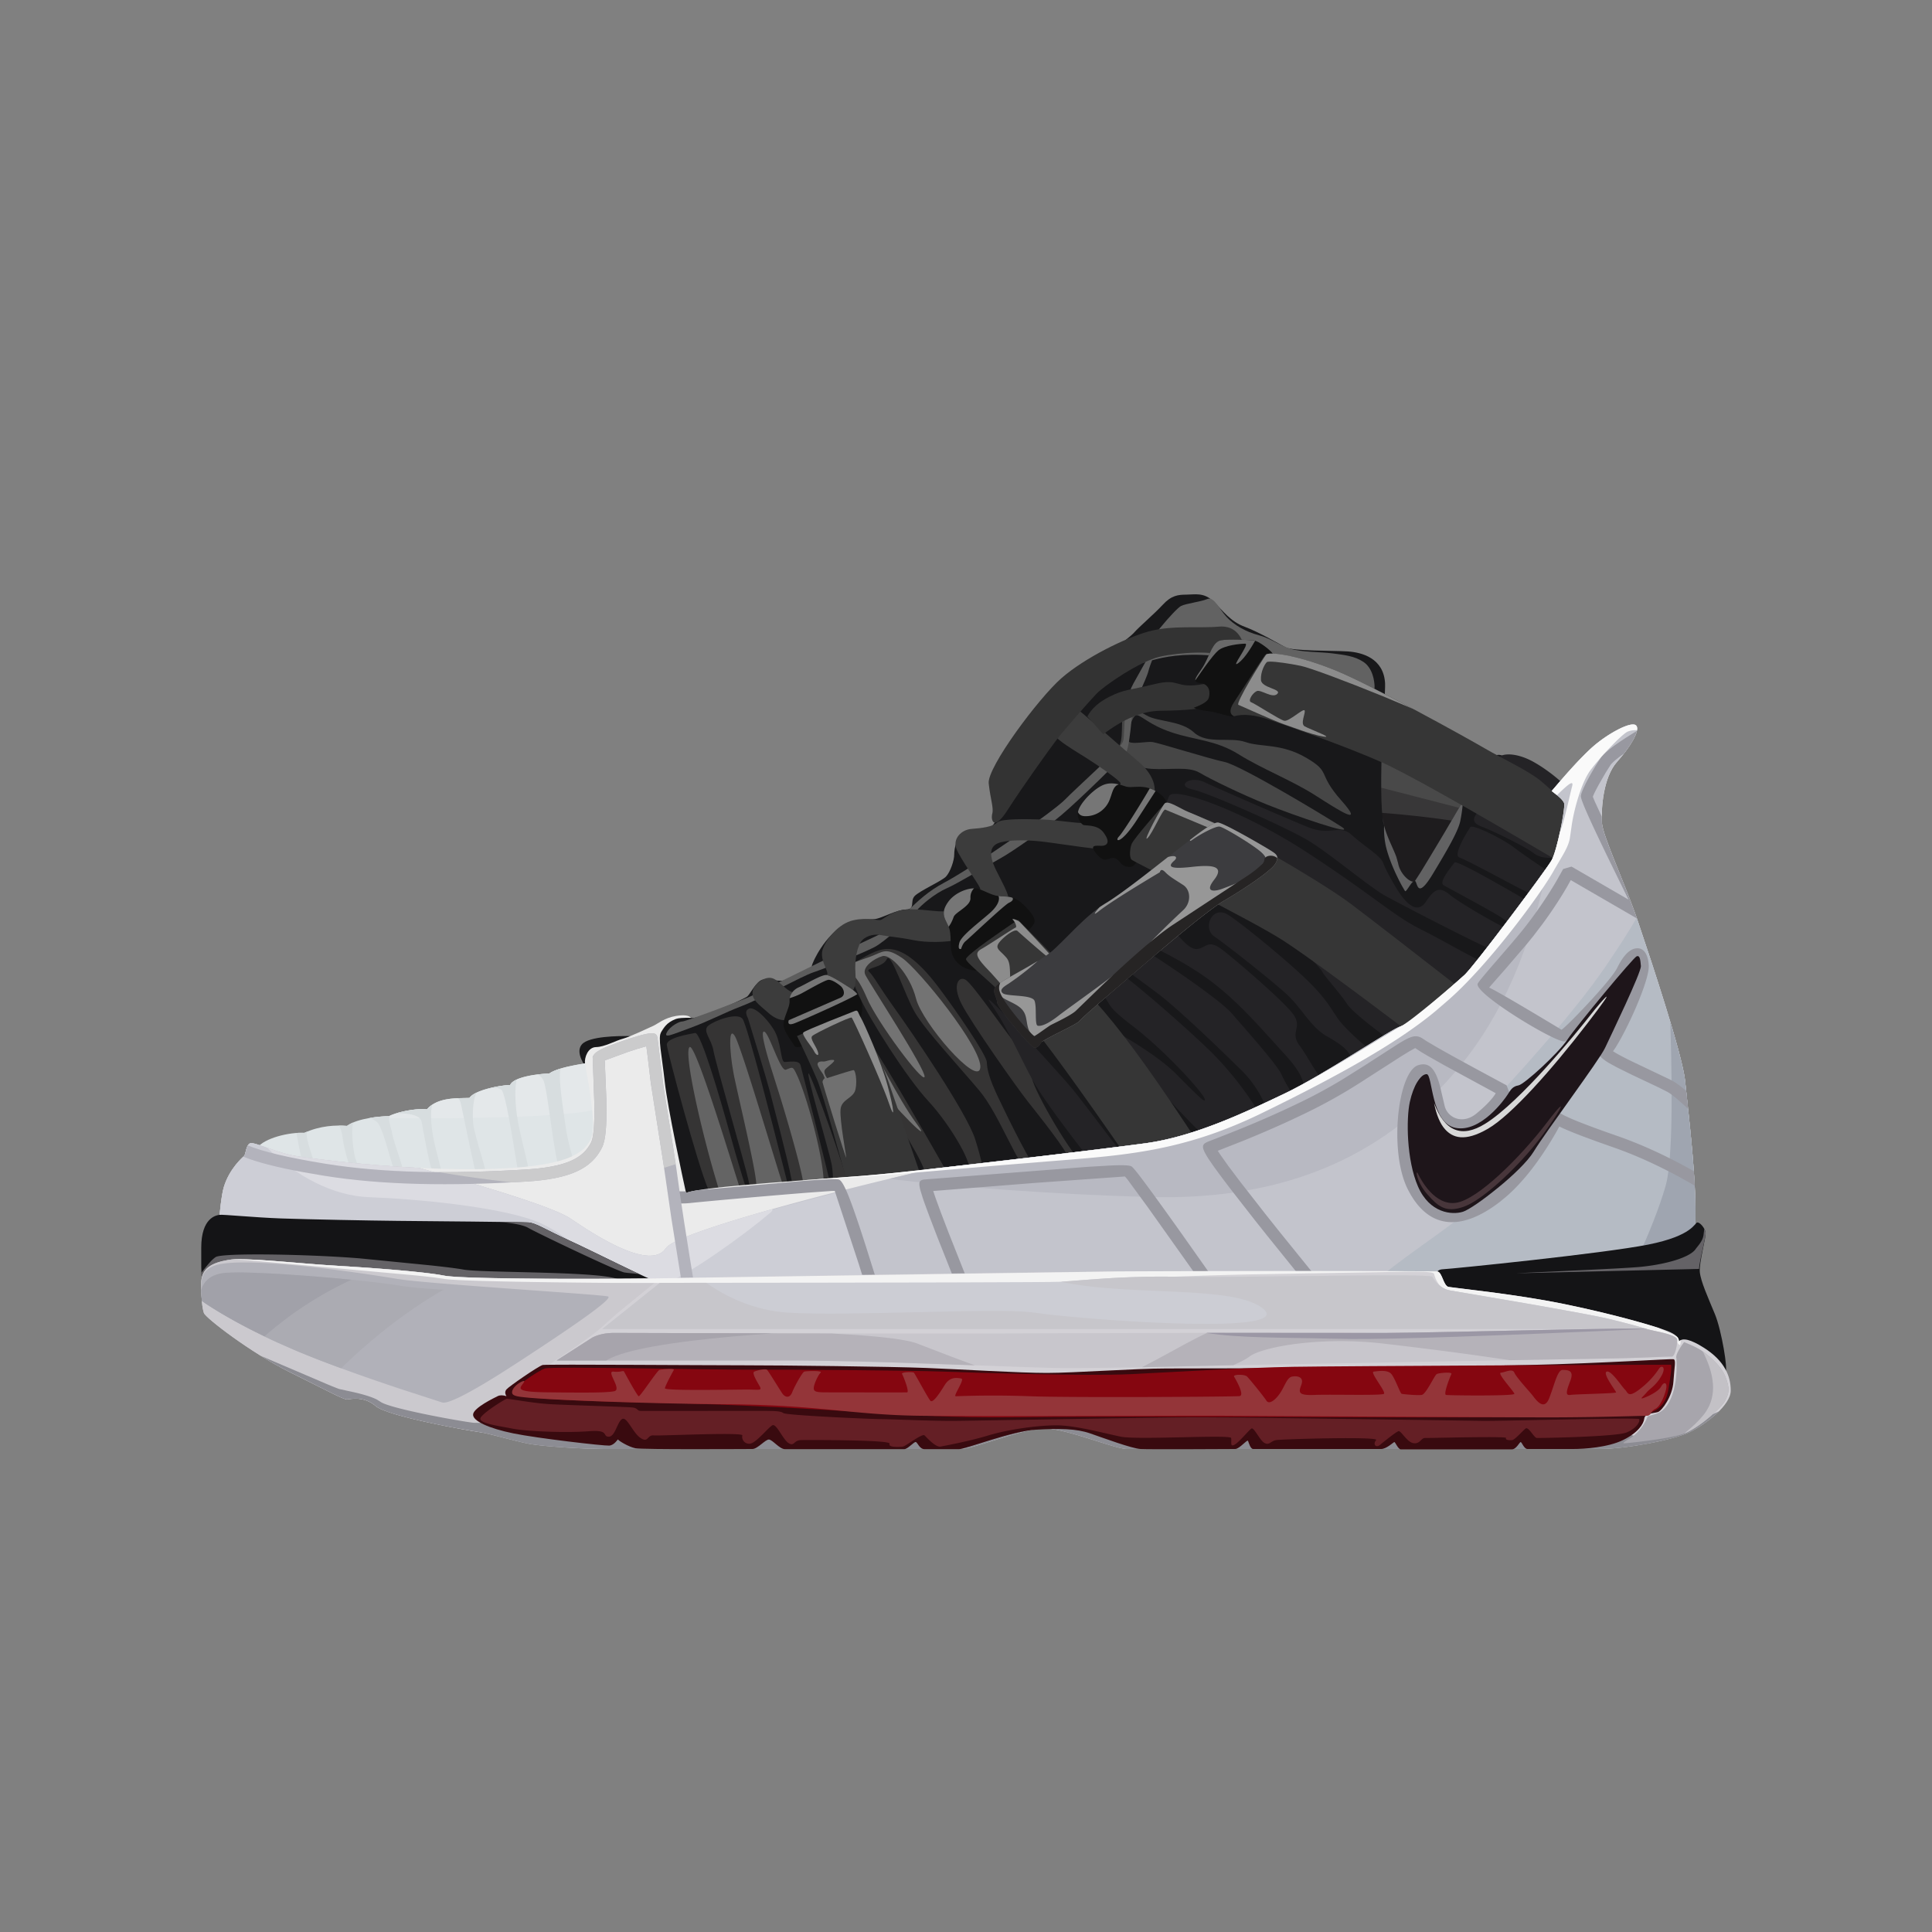 <svg xmlns="http://www.w3.org/2000/svg" viewBox="0 0 96 96">
  <rect x="0" y="0" width="96" height="96" fill="#808080" stroke="none"/>
  <defs>
    <path id="a" d="M0 0h96v96H0z"/>
  </defs>
  <g fill="none" fill-rule="evenodd">
    <path fill="#1E1C1E" d="M67.605 35.168c.163.048 2.534 1.438 7.113 4.17-2.03 4.221-3.49 6.2-4.377 5.932-1.331-.4-2.502-3.952-2.64-5.127-.138-1.175-.339-5.047-.096-4.975Z"/>
    <path fill="#383738" d="m67.605 35.168.218.11c.696.38 2.994 1.733 6.895 4.06a57.427 57.427 0 0 1-.868 1.734c-1.84-.363-3.882-.61-6.122-.746l-.027-.183-.062-.65c-.124-1.55-.242-4.387-.034-4.325Z"/>
    <path fill="#494949" d="m67.605 35.168.218.11 1.15.658c1.17.681 3.085 1.815 5.745 3.401l-.405.828c-.066.133-.132.263-.197.39l-6.521-1.681-.035-.579c-.082-1.485-.116-3.175.045-3.127Z"/>
    <path fill="#18181A" d="M29.261 53.248c-.469-.62-.586-1.069-.351-1.349.351-.42 1.867-.42 2.289-.42.28 0 .435.14.462.42l1.082-.42c.19-.344.377-.598.56-.761.274-.244.748-.27 1.034-.144.286.125 2.661-.936 2.803-1.066.14-.13.444-.75.75-.828.305-.079.888.152 1.147 0 .26-.152 1.263-.437 1.302-.68.04-.243.694-1.543 1.531-1.966.837-.422 1.266-.325 1.611-.368.345-.043 1.064-.464 1.538-.473.475-.008.19-.408.424-.664.233-.256 1.353-.75 1.563-.972.21-.223.414-.806.409-1.103-.006-.297.133-.984.585-1.145.452-.162 1.08-.101 1.298-.274.219-.174.646-1.205.74-1.806.095-.602 1.037-2.33 1.409-2.858.37-.527 1.967-2.558 2.323-2.899.356-.34 2.265-1.686 2.566-2.023.301-.338 1.009-.932 1.44-1.399.43-.466.76-.501 1.178-.503.42-.002.868-.127 1.344.342.477.47.846.994 1.547 1.253.7.259 1.681.833 2.027 1.022.346.19 2.405.16 3.098.205.692.046 1.785.327 1.854 1.585.012.38-.076 1.616-.132 2.648-.057 1.033-.106 3.144.01 4.045.115.901.665 1.668.77 2.249.106.581.69 1.05.84.875.151-.176 2.773-4.558 3.059-5.187.285-.63.835-1.22 1.254-1.046.418.174 2.394 1.533 2.746 2.018.235.324.482.757.743 1.299.49 1.188.49 2.634 0 4.338-.735 2.557-8.033 10.603-12.953 12.197-4.92 1.594-24.305 3.49-27.064 3.437-2.758-.052-4.929 1.017-6.436-1.488-1.005-1.67-1.805-3.701-2.4-6.091Z"/>
    <path fill="#626263" d="m68.775 41.022-.073-.375c.096.75.494 1.408.685 1.943l.085.306c.09.494.524.907.746.912-.15.115-.351.542-.406.465l-.143-.244c-.22-.4-.626-1.215-.809-1.994a4.106 4.106 0 0 1-.085-1.013Zm3.919-1.217a7.215 7.215 0 0 1-.131.977c-.09.476-.582 1.348-1.373 2.653-.745 1.227-.744.519-.856.359l-.022-.023.263-.407c.284-.46.756-1.242 1.234-2.047l.885-1.512Z"/>
    <path fill="#353434" d="M35.2 59.112c-.557-1.288-2.025-6.82-2.065-7.185-.04-.364 1.121-.54 1.403-.599.282-.058 1.24 3.227 1.739 5.03.332 1.2.633 2.202.9 3.002.1-.065.1-.324 0-.778-.149-.68-1.623-5.774-1.725-6.372-.103-.597-.564-.984-.26-1.242.306-.258 1.461-.685 1.708-.337.247.348 1.636 5.816 1.845 6.646.139.554.332 1.31.58 2.27.12.007.12-.315 0-.965-.18-.975-.968-3.933-1.082-4.387-.114-.453-1.021-3.437-1.066-3.564-.044-.127-.218-.38.03-.507.249-.128.823.379 1.227 1.012.404.633.342 1.637.555 1.635.214-.002.712-.112.787.154.075.266 1.499 5.838 1.538 6.187.04.35.15-.582 0-1.308-.15-.726-1.289-4.56-1.133-4.461.156.1 1.873 4.917 1.936 5.485.062.568 3.589-.118 3.833-.406.245-.289-1.69-3.17-1.888-3.596-.199-.427-2.049-4.424-1.314-3.69.735.733 4.171 6.91 4.414 7.286.244.376.501-.108.916-.22.415-.114-.802-2.247-1.93-3.467-1.13-1.22-2.944-4.116-3.4-5.125-.455-1.009-.784-1.5 0-1.947.784-.448 1.182-.596 1.72-.464.537.132 1.236.629 2.135 1.815.899 1.187 2.412 3.394 2.43 3.757.02.364.092.757.573 1.773.482 1.016 1.771 3.642 2.003 3.657.232.015 1.485-.331 1.474-.644-.01-.312-1.44-2.1-2.01-2.822-.57-.722-2.813-3.903-3.298-4.859-.486-.955-.117-1.415.225-1.177s1.678 2.163 2.159 2.78c.48.618.955 1.328 1.117 2.09.162.761 2.015 3.922 2.66 4.406.644.484-2.175.665-2.775.318-.6-.347-1.502-2.914-2.495-4.098-.994-1.183-2.663-2.98-3.183-3.851-.52-.872-1.217-3.11-1.421-2.681-.204.429-1.106.426-.884.618.223.193.472.704 1.29 1.843.818 1.139 3.573 5.165 3.99 6.491.28.884.47 1.716.576 2.497-6.957.775-10.758 1.164-11.401 1.166-.965.003-1.874.123-2.432-1.166Z"/>
    <path fill="#737373" d="M45.535 55.823c-.951-1.282-2.061-3.622-2.536-4.368-.474-.745-.922-2.86-.857-3.01.064-.148.41-.088.927 1.13.516 1.219 2.801 4.278 2.872 3.93.071-.347-2.746-4.662-2.942-5.06-.196-.396.447-.821.85-.936.403-.116 1.364.905 1.67 2.116.305 1.21 3.075 4.4 3.191 3.432.117-.967-3.074-4.915-3.892-5.46-.818-.547-.934-.3-1.565-.064-.63.236-1.66.536-1.668.689-.01.153 1.236 4.65 1.997 5.67.762 1.019 2.905 3.213 1.953 1.931Z"/>
    <path fill="#646464" d="M37.96 51.259c.239-.006.806 1.994 1.09 1.893l.191-.072c.122-.043.166-.031.252.123.595 1.07 1.597 4.999 1.408 5.754-.09.362-.6.757-1.528 1.187l-1.343.115a6.83 6.83 0 0 1-.397.02l-.664.001c-.323-.009-.631-.047-.911-.181l-.184-.52a23.31 23.31 0 0 1-.198-.622l-.208-.705c-.761-2.658-1.485-5.997-1.203-6.223.308-.247 2.35 6.63 2.513 7.038.075.19.23.265.386.253l.013.04a.126.126 0 0 0 .043-.052.469.469 0 0 0 .354-.35c.1-.401-.933-4.627-1.121-5.608l-.065-.386c-.14-.93-.173-1.986.131-1.472.348.587 2.237 7.046 2.413 7.465.058.14.169.2.296.215l.097.375c.076.005.104-.123.084-.383.207-.031.416-.14.495-.207.153-.128-.885-3.666-1.234-4.758l-.392-1.246c-.264-.87-.479-1.69-.319-1.694Z"/>
    <path fill="#242326" d="M54.78 58.438c-1.872-2.385-3.019-3.959-3.442-4.72-.634-1.143-1.262-2.644-2.105-3.852-.842-1.208 3.613 3.693 4.09 4.286.318.395 1.304 1.685 2.957 3.869 2.657-.788 3.846-1.308 3.566-1.562-.42-.38-1.776-1.799-2.278-2.402-.502-.604-2.715-3.195-2.584-3.077.132.119 2.355 1.272 3.464 2.393 1.11 1.12 1.52 1.53 1.398 1.2-.123-.328-1.926-2.337-3.566-3.593-1.64-1.255-.818-.943-1.773-1.8-.955-.858-.032-1.703 1.083-.89 1.116.812 3.76 3.135 4.745 4.136a16.485 16.485 0 0 1 1.934 2.41c.226.348.829 1.243.82.883-.008-.36-.395-1.538-1.386-2.52-.992-.981-3.082-2.998-4.135-3.804a66.699 66.699 0 0 0-2.584-1.862c.947-.4 1.565-.516 1.855-.348.434.25 3.697 2.392 4.385 3.19.688.797 2.214 2.503 2.443 2.998.23.495.725 1.37.904 1.2.178-.17.64-.69-.698-2.147-1.339-1.457-2.592-2.98-4.364-4.136-1.771-1.157-2.967-1.42-2.548-1.76.419-.34 1.096-.54 1.326-.336.23.203.765 1.034 1.222.958.458-.075.528-.491 1.215.033.688.524 3.01 2.517 3.518 3.19.51.673-.173.899.329 1.57.501.67 1.047 1.876 1.342 1.772.294-.103 1.282-.437 1.256-.946-.025-.51-.464-.84-1.256-1.291-.792-.452-1.22-1.384-1.993-2.09-.774-.706-2.984-2.454-3.585-2.86-.6-.405-.104-1.607.725-1.052.828.554 2.967 2.318 3.94 3.273.973.955 1.166 1.437 1.534 1.937.367.499 1.802 1.796 2.013 1.738.212-.058.401-.836.249-.946-.152-.11-1.58-1.153-1.875-1.614-.294-.461-1.169-1.436-1.212-1.576-.044-.141-1.231-1.383-2.62-2.622-1.389-1.239-5.522-4.337-5.472-4.566.05-.229.263-1.06.478-1.547.215-.487 3.63.695 6.905 2.836 3.275 2.14 4.248 3.119 5.631 3.803 1.384.683 3.217 1.84 3.712 1.806.495-.034.105-.76-.194-.815-.298-.056-4.565-2.251-5.353-2.697-.788-.445-2.728-2.084-3.796-2.726-1.068-.642-4.94-2.364-5.759-2.54-.818-.177-.12-.696.605-.358.725.338 4.024 1.782 5.154 2.238 1.129.456 1.553-.172 2.17.389.616.56 1.414 1.02 1.549 1.367.134.347.433.903.723 1.365.29.462.925 1.308 1.403.592.478-.716.716-.749 1.23-.327s3.11 1.93 3.388 1.884c.278-.045-.303-.38-.745-.704-.441-.323-2.71-1.52-2.985-1.681-.276-.161.434-.966.54-1.13.108-.163 3.401 1.78 3.721 1.958.32.177.58-.19.211-.327-.368-.137-3.327-1.776-3.685-1.877-.358-.101.422-1.343.539-1.51.116-.165 1.6.58 2.141.989.36.273.954.686 1.782 1.24l.273-.719c-.449.048-.799-.025-1.05-.22-.376-.293-1.864-1.039-2.589-1.32-.725-.28-.198-.613 0-1.03.199-.417.684-1.709.727-2.18.043-.47.916-.529 1.862 0 .947.529 2.472 1.768 2.276 2.529-.196.76-.752 3.2-1.5 5.443-.747 2.243-6.182 7.071-8.185 8.496-2.003 1.425-9.685 4.674-11.585 4.628-1.267-.03-2.077-.204-2.431-.519Z"/>
    <path fill="#464646" d="M66.645 41.072c-.884-.568-4.993-3.04-5.797-3.21-.805-.172-3.282-.952-3.577-.99-.295-.036-.938.11-1.155 0-.217-.107.112-1.284.333-1.332.222-.047.615.47 1.78.855 1.164.386 2.196.38 3.328 1.091 1.132.71 2.617 1.281 3.794 2.031 1.176.75 2.51 1.621 1.294.252-1.216-1.369-.47-1.374-1.733-2.112-1.262-.737-2.249-.515-3.022-.784-.773-.27-1.902.13-2.563-.478-.66-.609-1.802-.513-2.371-.855-.57-.34-.954-.244-1.123 0-.17.245.03 1.24-.273 1.626-.302.388.743.982 1.672 1.039.929.056 1.822-.136 2.378.193.555.328 2.082 1.072 3.348 1.581 1.266.51 4.571 1.661 3.687 1.093Z"/>
    <path fill="#626262" d="M68.304 34.178c.003-.365-.111-.993-.556-1.288-.445-.296-.954-.347-1.534-.423-.58-.076-1.548-.055-2.11-.235-.56-.18-.997-.528-1.583-.677-.586-.15-1.205-.491-1.58-.906-.377-.414-.617-1.024-.956-.882-.34.142-1.039.214-1.304.346-.266.132-1.788 1.864-1.993 2.574-.205.71.594-.369 3.534-.112 2.94.256 8.08 1.967 8.082 1.603Z"/>
    <path fill="#5D5D5D" d="M33.134 51.3c.164-.314.629-.553.777-.544.148.008 3.223-1.155 3.445-1.276.222-.121 3.028-1.492 3.371-1.663.344-.171 2.557-1.166 3.239-1.518.681-.35 1.408-1.62 2.93-2.428 1.522-.809 5.47-3.565 6.026-4.142.556-.577 2.749-2.517 2.877-2.873.128-.356-.044-1.872.521-2.895.566-1.023 1.135-1.998 1.504-2.69.368-.693-.623 1.52-.752 2.049-.13.529-.77 1.59-.843 2.422-.074.832-.17 1.428-.26 1.62-.092.192-2.42 2.464-3.242 3.149-.823.685-2.418 1.809-3.01 2.134-.591.326-2.094 1.237-2.678 1.495-.584.258-1.202.775-1.52 1.13-.317.356-1.506 1.502-2.077 1.796-.571.294-2.478 1.07-3.03 1.25-.551.183-2.577 1.3-3.523 1.662-.946.363-1.66.76-2.575 1.093-.914.334-1.344.545-1.18.23Z"/>
    <path fill="#3C3C3C" d="M39.406 50.637c-.375.086-.73.129-1.23-.311s-.802-.635-.783-1.016c.02-.382.606-.842 1.006-.695.4.146.785.81 1.204.695.419-.117 1.5-.687 1.51-.92.008-.233-.404-.738-.226-1.238.178-.5.783-1.26 1.512-1.425.728-.165 1.235.042 1.385-.022.15-.064.565-.451 1.235-.512.67-.06 1.63.151 1.97.077.341-.074 1.8-.906 1.716-1.13-.085-.224-.968-1.44-1.175-1.947-.208-.505.23-.966.743-1.005.512-.038 1.048-.104 1.27-.316.222-.213 1.527-.171 2.28-.151.753.02 2.07.264 2.312.15.24-.112 1.561-1.813 1.547-1.945-.013-.132-1.081-.869-1.651-1.23-.57-.363-1.634-.981-1.605-1.19.028-.209.975-1.36 1.21-1.187.237.174 2.412 2.095 2.904 2.5.491.404 1.166 1.213.654 2.043-.511.831-2.072 2.34-2.454 2.331-.38-.008-1.682-.203-2.66-.339-.977-.136-1.87-.129-2.356 0-.485.129-.667.493-.224 1.393.443.9.762 1.355.583 1.824-.18.47-2.024 1.538-2.553 1.642-.53.104-1.47.14-2.146 0-.677-.14-1.344-.189-1.6-.247-.255-.058-.667-.018-.928.24-.26.257-.399.969-.349 1.664.05.695-.04.971-.812 1.36-.773.388-1.914.82-2.289.907Z"/>
    <path fill="#111" d="M42.772 50.563c.094-.376.094-.667 0-.872-.141-.309-.284-.443-.588-.636-.304-.192-.875-.57-1.109-.607-.234-.038-1.078.477-1.38.607-.3.13-.488.417-.463.681.026.265-.227.673-.293 1.057-.065.385.308.79.531 1.17.15.252 1.25-.214 3.302-1.4Z"/>
    <path fill="#767676" d="M41.075 48.448c.234.038.805.415 1.11.607.186.119.312.215.414.344l.028-.022c-.173.172-2.75 1.319-3.14 1.467-.258.098-.356.048-.293-.151l2.586-1.124c.267-.134.13-.453 0-.566-.13-.113-.429-.324-.608-.317-.178.007-1.085.54-1.375.691a3.67 3.67 0 0 1-.557.22c.036-.22.207-.434.456-.542.301-.13 1.145-.645 1.38-.607Z"/>
    <path fill="#111" d="M50.029 47.29c-.705.623-1.216.933-1.532.932-.474-.002-.963-.279-1.154-.731-.19-.453-.018-1.07-.225-1.488-.207-.418-.374-.672 0-1.193.375-.52 1.162-.763 1.522-.637.36.126.702.355 1.11.365.41.01.72.036 1.103.413.383.376.654.705.522.954-.088.166-.537.628-1.346 1.386Z"/>
    <path fill="#767676" d="m49.612 44.52.139.018c.175.004.332.011.485.048l.07.021c.074.092-.032.19-.176.254-.216.098-2.004 1.788-2.147 1.902-.095.075-.17.205-.228.39-.118.032-.146-.07-.085-.309.093-.357 1.027-1.04 1.525-1.486.444-.396.487-.705.417-.838Zm-1.212-.38a.635.635 0 0 0-.179.483c.02.402-.751.695-.836.943a2.115 2.115 0 0 1-.145.327l-.1.159-.149-.308c-.128-.285-.164-.529.127-.934.28-.39.794-.625 1.185-.664l.097-.006Z"/>
    <path fill="#111" d="M56.536 42.795c-.18.132-.165.324-.526.272-.36-.052-.39-.422-.686-.436-.297-.013-.415.312-.851-.217-.436-.53.133-.349.358-.395.226-.047.314-.231 0-.653-.313-.423-.903-.314-1.02-.384a.66.66 0 0 1-.174-.844c.218-.435.793-.979 1.194-1.138.402-.159.772-.028 1.105.08.333.107.84-.146 1.504.233.664.38.666.94.535 1.27-.13.33-1.258 2.08-1.439 2.212Z"/>
    <path fill="#767676" d="m57.417 39.3-.012.027-.843 1.303c-.822 1.304-1.168 1.21-.996.975l.042-.049c.235-.243 1.278-1.946 1.522-2.38.091.028.187.07.287.125Zm-1.826-.324-.088.038c-.217.136-.234.413-.387.778a1.273 1.273 0 0 1-1.225.763c-.158-.008-.267-.075-.326-.2a.748.748 0 0 1 .072-.217c.218-.435.793-.979 1.194-1.138.268-.106.522-.083.76-.024Z"/>
    <path fill="#333" d="M61.869 32.372c-.092-.62-.414-1.322-1.327-1.234-.914.088-2.296-.082-3.462.237-1.165.32-3.18 1.315-4.329 2.316-1.148 1-3.708 4.444-3.623 5.235.085.791.256 1.218.177 1.506-.079.289.05.932.774-.201.724-1.134 2.046-2.976 2.414-3.46.368-.485 1.594-1.881 1.99-2.297.397-.416 2.154-1.615 3.151-1.843.998-.228 2.842-.313 3.131 0 .29.313.479 1.098-.965 1.36-1.444.26-1.14-.317-2.423 0-1.284.318-1.499.248-2.27.64-.514.261-.873.585-1.076.97l.786.886c1.002-.764 1.941-1.153 2.817-1.168 1.315-.021 2.272-.072 2.908-.424.635-.351 1.419-1.903 1.327-2.523Z"/>
    <path fill="#111" d="M62.02 35.076c-.356.3-.591.471-.703.515-.169.065-.83-.205-1.308-.258-.319-.034-.551-.09-.696-.166.451-.16.7-.323.75-.488.072-.246.07-.686-.44-.74-.51-.052-.05-.422.224-.927.274-.505.423-1.128.82-1.196.396-.07 1.317-.017 1.6 0 .282.016.916.541.971.662.037.08-.37.946-1.217 2.598Z"/>
    <path fill="#6A6A6A" d="m62.266 31.816.1.024c-.324.57-.605.943-.843 1.114-.415.3.596-.97.353-.97s-1.03.078-1.34.337c-.137.114-.364.39-.681.828l-.46.656c-.015-.16.263-.444.452-.793.274-.505.423-1.128.82-1.196.396-.07 1.317-.017 1.6 0Z"/>
    <path fill="#363636" d="M42.35 59.7c-.959-3.542-1.538-5.55-1.736-6.023a52.93 52.93 0 0 0-1.011-2.197l2.976-1.264c.803 1.654 1.321 2.82 1.556 3.501l1.806 5.24-3.591.742Z"/>
    <path fill="#8C8C8C" d="M44.096 53.917c-.323-1.186-1.173-3.11-1.324-3.354-.15-.243-.12-.398-.3-.326-.181.073-2.451.955-2.555 1.066-.103.11.433.718.532.93.1.212.284.287.181 0-.103-.287-.396-.625-.272-.753.123-.128 1.887-.97 1.96-.917.074.053 1.497 3.207 1.84 4.22.343 1.013.26.32-.062-.866Z"/>
    <path fill="#707070" d="M40.887 52.746c-.157-.016-.332.036-.237.228.062.128.146.264.251.407l.079.19c-.078.075-.114.143-.108.204.01.09 1.182 3.897 1.175 3.736-.007-.16-.327-1.85-.281-2.381.045-.532.653-.539.746-1.014.093-.475-.022-.942-.096-.944-.05 0-.491.132-1.325.399-.117-.18-.154-.312-.111-.399.064-.13.65-.492.416-.505-.234-.014-.352.095-.509.079Z"/>
    <path fill="#363636" d="M56.28 57.92c-2.667-3.866-4.45-6.318-5.351-7.358-1.351-1.56-2.95-2.696-2.929-2.91.014-.143.875-.792 2.582-1.947 1.686 1.678 3.116 3.203 4.292 4.575 1.175 1.371 2.758 3.589 4.749 6.651l-3.343.988Z"/>
    <path fill="#8C8C8C" d="M52.231 47.492a89.321 89.321 0 0 0-1.537-1.653c-.142-.149-.46-.22-.364-.134.097.085.224.363.128.39-.096.03-1.325.857-1.69 1.057-.363.201-.252.432.36 1.07.611.637 1.458 1.765 1.202 1.098-.256-.666-.016-1.367-.315-1.724s-.559-.442-.41-.697c.149-.255.796-.782.953-.64.158.143 1.31 1.162 1.559 1.337.25.176.36.184.114-.104Z"/>
    <path fill="#363636" d="M70.802 51.893c-3.553-2.694-5.882-4.402-6.989-5.124-1.66-1.083-7.466-3.932-7.584-4.051-.118-.119-.095-.516 0-.778s1.554-1.917 1.65-2.015c.098-.098 1.782.721 2.223.847.441.126 5.409 2.923 7.025 4.144 1.077.815 3.085 2.367 6.023 4.656l-2.348 2.321Z"/>
    <path fill="#8C8C8C" d="M62.018 41.747c-.79-.498-2.64-1.267-2.991-1.41-.352-.144-.988-.583-1.147-.42-.16.162-1.123 1.965-.869 1.737.255-.227.769-1.481.894-1.423.125.057 3.6 1.493 3.827 1.617.227.124 1.076.396.286-.101Z"/>
    <path fill="#3C3C3F" d="M60.53 40.873c-.325-.043-1.458.924-2.062 1.378-.603.453-2.588 2.078-3.559 2.652-.971.573-2.073 1.902-2.706 2.416-.632.514-2.338 1.346-2.66 1.635-.322.289-.008.539 0 .838.008.299 1.69 2.254 1.842 2.267.15.014.243-.07.348-.247.104-.177 1.768-.894 1.904-1.08.135-.186 2.165-1.916 3.118-2.732.953-.816 3.254-2.775 4.085-3.258.83-.482 2.306-1.44 2.532-1.829.226-.387.019-.489-.252-.662-.27-.174-2.264-1.335-2.59-1.378Z"/>
    <path fill="#979797" d="M60.53 40.873c.326.043 2.32 1.204 2.59 1.378.27.173.478.275.252.662-.226.388-1.701 1.347-2.532 1.83-.83.482-3.132 2.44-4.085 3.257-.953.816-2.983 2.546-3.118 2.732-.126.173-1.564.8-1.857 1.033-.277-.153-.594-.358-.688-.667-.145-.478-.017-.838-.627-1.184s-.99-.34-.782-1.032l.016-.044c.383-.254 1.216-.69 1.864-1.086a13.698 13.698 0 0 1-1.454 1.13c-.201.128-.495.305-.274.475.221.17 1.457.05 1.574.38.116.33-.005 1.191.154 1.23.158.038.483-.064 1.038-.5.555-.438 3.372-2.389 4.038-3.107a47.984 47.984 0 0 1 2.153-2.135c.402-.368.387-.996 0-1.25-.387-.253-.67-.408-.887-.633-.144-.15-.236-.15-.274 0-1.606.96-2.624 1.611-3.053 1.952-.272.216-.216.09.054-.21l.05-.036.227-.145c.8-.473 2.29-1.66 3.126-2.317.407-.12.502.016.304.188-.341.297-.19.423.884.302s1.628-.029 1.105.643c-.523.672.084.572.445.43.362-.14 1.457-.517 1.776-.985.319-.47.487-.466.145-.796-.341-.33-1.893-1.28-2.104-1.296-.212-.017-.964.381-1.367.675-.076.055-.103.044-.091-.012.558-.435 1.173-.892 1.399-.862Z"/>
    <path fill="#262424" d="m63.468 42.64-.002.03a.657.657 0 0 1-.094.243c-.226.388-1.701 1.347-2.532 1.83-.575.333-1.855 1.375-2.905 2.255l-3.281 2.81c-.536.466-.958.842-1.017.924-.136.186-1.8.903-1.904 1.08-.105.177-.197.26-.348.247-.151-.013-1.834-1.968-1.842-2.267-.008-.3-.322-.55 0-.838.036-.032.09-.072.157-.117-.08.124-.105.302.052.616.305.613 1.566 2.067 1.657 2.027l.182-.118c.219-.151.556-.397.645-.441l.38-.189c.303-.154.693-.365.836-.5l1.245-1.205c1.081-1.029 2.612-2.432 3.578-3.07l3.601-2.367c.54-.349.958-.706.954-.885-.004-.171.399-.282.638-.064Z"/>
    <path fill="#363636" d="M77.634 42.913c-4.828-2.847-7.831-4.531-9.012-5.052-1.77-.78-4.458-1.724-5.544-2.095-.723-.248-1.31-.306-1.761-.175-.232-.111-.232-.343 0-.696.348-.529 1.365-2.11 1.536-2.337.17-.226 1.713.022 3.513.756 1.8.733 6.555 3.37 7.425 3.88.871.509 2.18 1.11 2.796 1.632.41.348 1.042.924 1.894 1.73l-.847 2.357Z"/>
    <path fill="#8C8C8C" d="M66.366 33.314c.86.35 2.392 1.134 3.853 1.913l-1.484-.623c-1.791-.732-3.646-1.424-4.086-1.515L64.181 33c-.566-.096-1.154-.163-1.23-.1-.096.08-.322.481-.295.886.026.405 1.06.447.812.693-.248.245-.814-.234-1.023-.137-.209.096-.46.489-.275.552.183.063 1.409.867 1.643.92.234.053.947-.634 1.012-.513.064.12-.23.652 0 .789l.153.075c.398.18 1.255.505.793.436-.323-.049-.751-.185-1.165-.329L63.832 36c-.57-.195-2.13-.911-2.296-.977-.16-.063 1.158-2.207 1.391-2.515.349-.133 1.786.131 3.44.806Z"/>
    <path fill="#DFE5E7" d="M29.79 52.749c-.257.032-1.97.206-2.504.599-.68.013-1.775.183-1.939.568-.422.002-1.745.23-2.02.64-.513.026-1.564-.072-2.115.57-.597-.074-1.605.169-1.884.339-.38-.004-1.56.088-2.088.48-.536-.045-1.316-.02-2.117.344-.757-.036-1.98.255-2.35.752-.371.497-1.765 3.544.2 3.502 1.965-.042 18.224.01 18.795-.63.57-.641-.042-6.345-.75-6.83-.708-.486-.97-.367-1.228-.334Z"/>
    <path fill="#E4E8EA" d="m29.79 52.749.177-.027c.22-.03.5-.017 1.051.36.123.085.243.325.354.669-.5.867-1.348 1.374-2.543 1.521l-.66.07c-2.019.186-5.281.255-9.787.21a5.8 5.8 0 0 1 .946-.087c.279-.17 1.287-.413 1.884-.34.55-.641 1.602-.543 2.116-.57.274-.41 1.597-.637 2.02-.64.163-.384 1.257-.554 1.938-.567.535-.393 2.247-.567 2.504-.6Z"/>
    <path fill="#D7DDDF" d="M28.106 55.98c.222 1.528.886 2.889.686 2.977L28.69 59c-.238.081-.65.098-.917-.92-.311-1.188-.56-3.85-.757-4.362a.652.652 0 0 0-.298-.33c.2-.023.398-.036.57-.04.13-.096.333-.179.567-.25-.108.431.053 1.518.252 2.883Zm-6.597.424.07.356c.184.815.58 2.15.457 2.197a.326.326 0 0 1-.39-.198c-.324-.79-.634-2.731-.696-3.016-.08-.364-.65-.41-1.223-.435.426-.127 1.06-.235 1.485-.183a1.28 1.28 0 0 1 .262-.23c-.107.44-.037 1.05.035 1.509Zm1.998-.635c.05.64.76 2.59.697 2.923-.063.334-.316.467-.51-.208-.193-.676-.743-3.47-.814-3.722a.476.476 0 0 0-.12-.192l.568-.014c.066-.1.193-.188.354-.265-.165.291-.215.987-.175 1.478Zm2.165-.457c.138 1.106.804 3.302.655 3.335-.148.033-.366.47-.5-.003l-.061-.294c-.19-1.026-.615-4.022-.855-4.202-.186-.14-.456-.087-.708-.041.44-.125.92-.19 1.144-.191.046-.108.164-.198.325-.273-.075.345-.091.934 0 1.669Zm-6.214.873.035.168c.042.344.806 2.322.628 2.406l-.102.05c-.102.044-.163.008-.343-.406-.232-.533-.645-2.425-.956-2.66a1.357 1.357 0 0 0-.36-.191c.4-.068.781-.089.968-.087l.039-.022c-.083.177.028.496.091.742Zm-1.85 1.16c.11.58.487.997.18 1.142-.282.134-.637-1.199-.731-1.741l-.018-.118c-.032-.266-.091-.535-.2-.699l.157.002.244.014a1.51 1.51 0 0 1 .31-.171c-.098.371-.03 1.105.058 1.57Zm-2.319-1.127c-.246.18.489 1.732.34 1.861-.148.129-.405.012-.52-.157-.1-.147-.287-1.047-.371-1.626l.145-.008h.24l.166-.07Z"/>
    <path fill="#EBEBEB" d="M34.337 50.574c-.108-.124-.356-.155-.742-.093-.58.093-.925.4-1.126.489-.2.088-1.144.542-1.516.643-.372.1-.917.41-1.332.416-.415.006-.582.525-.555.795.027.27.648 3.095.28 3.804-.368.708-1.24 1.377-5.23 1.461-3.989.085-8.531-.498-9.445-.653-.913-.155-2.02-.699-2.234-.629-.216.07-.218.543-.307.629-.09.086-.733.646-1.005 1.542-.273.895-.389 4.18-.392 4.577-.003.395 15.768 1.376 23.039 1.2 7.27-.175 36.07-.746 39.378-.85 3.308-.104 10.15-1.447 10.83-1.975.678-.527-.12-6.925-.247-8.213-.128-1.287-1.67-5.93-2.325-7.874-.655-1.944-1.775-4.298-1.811-4.971-.036-.674.055-2.227.749-3.01.693-.784 1.17-1.593.951-1.814-.219-.22-1.267.33-2 .93-.49.4-1.221 1.176-2.195 2.328.37.272.577.475.62.61.065.204-.344 2.323-.62 2.823s-3.868 5.287-4.332 5.707c-.465.42-2.684 2.428-3.153 2.545-.469.117-3.796 2.4-5.804 3.357-2.008.957-4.5 2.132-6.889 2.46-2.39.326-11.089 1.35-13.299 1.554-2.21.203-8.91.588-9.535.919-.151-.685-.915-4.216-1.06-5.541-.146-1.326-.35-2.184-.174-2.477.085-.141.252-.454.731-.632.122-.045.372-.064.75-.057Z"/>
    <path fill="#C3C4CC" d="M79.297 36.978c.733-.6 1.781-1.15 2-.93.219.22-.258 1.03-.951 1.813-.694.784-.785 2.337-.75 3.01.034.632 1.021 2.74 1.685 4.603l.83 2.483c.7 2.15 1.53 4.83 1.622 5.76l.258 2.447c.229 2.335.45 5.408-.012 5.766-.679.528-7.52 1.871-10.829 1.975l-39.378.85c-7.27.176-23.042-.805-23.039-1.2l.024-.756c.047-1.134.163-3.15.368-3.821.272-.896.915-1.456 1.005-1.542.09-.086.091-.56.307-.629.195-.063 1.127.38 1.981.578l.253.05c.666.114 3.259.454 6.16.598l2.017.583c2.618.77 4.852 1.495 5.486 1.928l.772.508c1.504.953 3.195 1.776 3.883 1.095l.11-.136c.464-.706 7.14-2.54 13.177-3.93l5.09-.587a404.06 404.06 0 0 0 5.558-.687c2.39-.327 4.881-1.502 6.889-2.459 1.912-.911 5.021-3.026 5.718-3.326l.086-.031c.469-.117 2.688-2.125 3.153-2.545.464-.42 4.056-5.206 4.332-5.707.276-.5.685-2.62.62-2.822-.043-.136-.25-.34-.62-.611l.613-.712c.674-.766 1.201-1.305 1.582-1.616Z"/>
    <path fill="#CDCED6" d="m14.418 57.385.253.05c.666.114 3.259.454 6.16.598l2.017.583 1.873.565c1.762.55 3.137 1.038 3.613 1.363l.772.508.57.349c1.34.786 2.71 1.342 3.313.746l.11-.136c.274-.416 2.822-1.232 6-2.108.397-.107 1.246-.328 2.548-.663l1.65 4.22-9.525 1.296c-7.27.175-23.042-.806-23.039-1.201l.024-.756c.047-1.134.163-3.15.368-3.821.272-.896.915-1.456 1.005-1.542.09-.086.091-.56.307-.629.195-.063 1.127.38 1.981.578Z"/>
    <path fill="#DCDCE2" d="m14.418 57.385.253.05c.666.114 3.259.454 6.16.598l2.017.583 1.873.565 1.241.4c1.153.384 2.015.72 2.372.963l.772.508.57.349c1.34.786 2.71 1.342 3.313.746l.11-.136c.256-.39 2.398-1.121 5.28-1.932.01.052-.011.099-.06.142l-.554.458c-1.488 1.19-4.21 3.11-5.34 3.337-1.293.258-3.702-2.395-5.539-3.227-1.837-.833-6.382-1.227-8.518-1.3-1.85-.062-3.688-1.072-5.094-2.46.345.123.753.265 1.144.356Z"/>
    <path fill="#B8B9C2" d="M76.88 43.08c-.82 4.07-2.252 7.354-4.296 9.852-3.546 4.332-8.436 6.734-15.46 6.547-4.742-.126-9.903-.518-12.932-.906.697-.168 1.395-.333 2.084-.491l6.674-.777c1.706-.206 3.185-.39 3.974-.498 2.39-.327 4.881-1.502 6.889-2.459 1.912-.911 5.021-3.026 5.718-3.326l.086-.031c.469-.117 2.688-2.125 3.153-2.545.34-.308 2.367-2.97 3.53-4.561l.58-.806Z"/>
    <path fill="#B5BBC4" d="m81.326 45.604.784 2.353.572 1.79c.519 1.665.983 3.288 1.05 3.97l.259 2.447.105 1.147c.177 2.09.272 4.317-.117 4.62-.679.527-7.52 1.87-10.829 1.974l-5.118.11c.819-1.061 4.708-3.409 5.386-4.316.905-1.207.548-4.727 1.081-5.32l1.31-1.449c1.106-1.242 2.644-3.028 3.731-4.562l.226-.324c.69-1.012 1.209-1.822 1.56-2.44Z"/>
    <path fill="#9FA5B0" d="m83.733 53.717.258 2.447.105 1.147.058.74c.135 1.848.169 3.613-.175 3.88-.245.19-1.299.488-2.7.795.679-1.469 1.171-2.726 1.477-3.772.3-1.023.38-3.747.241-8.174l.24.821c.263.922.454 1.697.496 2.116Z"/>
    <path fill="#FAFAFA" d="M79.297 36.978c.733-.6 1.781-1.15 2-.93.05.05.063.13.047.232-.186-.003-.34.02-.463.073-.304.131-1.409 1.32-1.854 1.92-.446.599-.816 1.953-.928 2.728l-.092.64c-.08.474-.389.896-.837 1.684-.64 1.125-3.178 4.586-5.177 6.344l-.637.55c-1.833 1.538-4.738 3.186-8.682 5.104-4.134 2.01-7.128 2.095-11 2.42l-.775.063c-3.157.246-8.309.756-10.95.838l3.06-.23 1.296-.12c2.936-.302 10.429-1.187 12.62-1.487 2.389-.327 4.88-1.502 6.888-2.459 1.912-.911 5.284-3.096 5.804-3.357.52-.26 2.688-2.125 3.153-2.545.464-.42 4.056-5.206 4.332-5.707.126-.229.28-.796.404-1.364.259-.69.487-1.839.612-2.303.108-.4-.334.039-.755.44a3.868 3.868 0 0 0-.261-.206l.613-.712c.674-.766 1.201-1.305 1.582-1.616Z"/>
    <path fill="#9898A0" d="m56.234 57.965.065.06.13.15c.344.423 1.105 1.465 2.36 3.231L60.69 64.1h3.904l-4.57.097-2.992-4.213-.916-1.251a2.583 2.583 0 0 0-.22-.274l-4.44.317-5.086.404.112.331.267.733.383 1 .89 2.246.383.95-5.188.109-.544-1.738-1.195-3.635h-.13l-1.118.08c-1.822.142-5.085.43-5.957.524a3.869 3.869 0 0 1-.747.001.3.3 0 0 1 .052-.598c.157.014.303.019.438.014l.054-.006.02.09c.088-.047.3-.095.603-.144l5.17-.454c1.15-.09 1.71-.113 1.828-.068.233.088.59.989 1.347 3.353l.764 2.436h3.94l-1.17-2.945-.385-1.005c-.146-.39-.26-.704-.34-.94l-.117-.386-.02-.083c-.053-.267-.056-.407.224-.437l8.112-.629 1.133-.066c.67-.029.964-.01 1.055.052Zm14.407-6.392.256.168.527.31c.435.248 1.04.583 1.81 1.001l1.626.877.141.363c-.159.453-.582.95-1.267 1.51-1.012.828-2.235.325-2.519-.653l-.034-.126c-.026-.107-.13-.585-.157-.7-.144-.605-.288-.85-.373-.824-.559.166-.97 3.722-.164 5.324.821 1.63 2.035 1.685 3.673.422.892-.688 1.768-1.77 2.623-3.245l.32-.572.426-.11.21.115.356.163c.492.21 1.248.494 2.258.845 1.218.423 2.488 1.007 3.81 1.751l.046.722c-1.417-.826-2.768-1.46-4.052-1.906l-.816-.289-.69-.255c-.419-.159-.754-.296-1.01-.413l-.159-.077-.15.275c-.8 1.391-1.627 2.46-2.483 3.206l-.322.265c-1.905 1.467-3.558 1.394-4.576-.628-.95-1.887-.49-5.865.529-6.168.564-.168.849.223 1.069 1.03l.242 1.028c.171.59.907.892 1.563.356.434-.355.741-.672.923-.942l.045-.076-2.601-1.413-.759-.43c-.138-.08-.255-.15-.352-.208l-.289-.191-.308.171-.39.24-1.853 1.19a25.924 25.924 0 0 1-3.006 1.686c-.953.462-1.968.905-3.015 1.33l-1.239.487.11.169.411.58.606.804 1.213 1.554c.235.297.487.614.756.95l2.292 2.834-.763.016-2.17-2.69c-.247-.31-.48-.603-.697-.879L61.16 59.1c-.396-.517-.702-.93-.92-1.24l-.119-.174a3.993 3.993 0 0 1-.243-.396c-.117-.23-.16-.38.014-.496l.105-.055c-.02.008.955-.37 1.526-.6a49.824 49.824 0 0 0 2.979-1.314 25.346 25.346 0 0 0 2.216-1.196l1.073-.673 1.578-1.018c.688-.434.941-.541 1.271-.365Zm10.694-15.244c-.063.275-.308.686-.649 1.123-.358.252-.583.446-.671.577l-.235.372-.327.568c-.168.307-.299.569-.303.627l.091.223.348.752.008.3c.033.632 1.02 2.74 1.684 4.603l.057.163-3.288-1.905-.193.347c-.36.615-.765 1.228-1.215 1.839l-.465.61-.317.389-1.047 1.221c-.452.516-.816.924-.823.943.026-.072 3.604 2.083 3.597 2.085.156-.043 2.45-2.415 2.773-3.076.25-.514.535-.857.831-.944.455-.135.706.243.735.84.034.712-1.016 3.067-1.65 4.065l-.126.185.132.082c.194.114.46.252.807.422l1.877.894.188.1c.161.092.37.248.629.47l.099.897c-.397-.373-.704-.633-.917-.778l-.109-.068-.438-.221-1.312-.62-.762-.377-.365-.2a2.27 2.27 0 0 1-.365-.251c-.191-.174-.285-.408-.023-.597.302-.218 1.768-3.31 1.735-3.974l-.005-.26.009-.019-.02.015c-.08.062-.198.211-.32.428l-.091.174c-.391.801-2.803 3.296-3.153 3.392-.389.106-4.495-2.368-4.322-2.862.06-.173 1.667-1.948 2.281-2.727a20.947 20.947 0 0 0 1.634-2.38l.335-.597.415-.118 2.829 1.639-1.022-2.09c-.905-1.87-1.311-2.782-1.343-3.024l-.001-.036c.02-.273.577-1.282.966-1.857.215-.318.791-.75 1.76-1.338l.057-.026Z"/>
    <path fill="#B3B3BC" d="m32.667 51.541.308 2.503.446 2.79c.078.49.142.91.196 1.29l.173 1.236c.112.771.266 1.767.462 2.986l.376 2.31-.557.092h-.036l-.671-4.185-.398-2.746-.625-3.983-.166-1.398-.059-.448-.45.13-.466.152-1.077.395c-.054.018-.083.023-.078.013l.008.055.074 1.818.005.243c.02 1.12-.033 1.854-.218 2.226-.517 1.042-1.569 1.56-3.8 1.693-3.69.222-7.087.184-10.05-.297l-.976-.168c-1.355-.249-2.35-.505-2.997-.775l.039-.037c.068-.066.086-.357.186-.522.717.305 2.006.612 3.844.91 2.91.472 6.269.51 9.917.29 2.038-.122 2.894-.543 3.3-1.36.123-.248.173-.944.155-1.95l-.082-2.266c.001-.099.014-.056.036-.085.092-.203.497-.39 1.23-.65l.29-.1c.254-.088.499-.166.706-.226l.194-.053c.135-.035.244-.058.327-.068.24-.03.39-.019.434.185Z"/>
    <path fill="#CBCBCC" d="m32.667 51.541.308 2.503.555 3.489.047.315-.582.18-.029-.211-.625-3.983-.166-1.398-.059-.448-.45.13-.466.152-1.077.395c-.054.018-.083.023-.078.013l.008.055.074 1.818.005.243c.02 1.12-.033 1.854-.218 2.226-.517 1.042-1.569 1.56-3.8 1.693l-.687.037a64.701 64.701 0 0 1-3.628-.507c1.372.006 2.801-.04 4.278-.129 2.038-.122 2.894-.543 3.3-1.36.123-.248.173-.944.155-1.95l-.082-2.266c.001-.099.014-.056.036-.085.092-.203.497-.39 1.23-.65l.29-.1c.254-.088.499-.166.706-.226l.194-.053c.135-.035.244-.058.327-.068.24-.03.39-.019.434.185Z"/>
    <path fill="#141416" d="M10.913 60.364c-.186.024-.913.154-.913 1.636s-.041 2.137.457 2.148c.498.011 62.143.274 63.87.423 1.729.15 8.294 1.685 9.014 2.014.719.329 2.268 1.625 2.399 1.569.13-.057-.19-2.04-.527-2.855-.336-.815-.705-1.621-.75-2.092-.044-.47.32-1.739.286-1.961-.033-.223-.273-.512-.41-.502-.137.009-.205.653-2.437 1.098-2.233.445-9.749 1.205-10.205 1.226-.456.021-.349.426-.198.676.15.25-38.316.075-38.708 0-.392-.075-3.454-1.632-4.546-2.125-1.092-.494-1.61-.849-1.99-.875-.38-.027-5.077-.067-6.487-.08-1.41-.014-4.44-.073-5.786-.12-1.346-.048-2.882-.204-3.069-.18Z"/>
    <path fill="#646266" d="M10.723 62.46c.35-.213 4.606-.14 7.161.068l3.467.343c.702.075 1.332.15 1.683.214.842.154 5.752.09 7.302.38.903.17.977.566.772.786l-20.651-.103c-.327-.007-.422-.292-.448-.906.322-.43.559-.687.714-.782Zm14.71-1.673-.522-.07 1.344.027c.303.02.696.252 1.4.597l1.206.567c.84.402 2.036.994 2.896 1.397l-.553-.054a3.104 3.104 0 0 1-.178-.023c-.363-.066-3.965-1.785-4.682-2.163l-.1-.055c-.147-.088-.416-.16-.811-.223Zm59.251.273a.605.605 0 0 1 .065.186c.028.187-.271 1.237-.326 1.806l-9.084.217c1.203-.068 5.374-.234 6.247-.326 1.308-.138 2.401-.488 2.665-.873.105-.153.34-.371.394-.686l.04-.324Z"/>
    <path fill="#D3D1D6" d="M11.33 62.607c-.789.139-1.331.403-1.331 1.163s.05 1.224.133 1.472c.083.247 2.35 1.984 4.22 2.913 1.87.93 2.713 1.387 2.887 1.38.173-.01.84-.182 1.431.331.592.514 4.641 1.226 5.122 1.29.48.062 1.787.454 2.51.59.724.136 2.786.254 3.698.254h17.727c.697 0 3.091-1.043 4.217-1.018C53.07 71.007 55.392 72 56 72h23.457c1.34 0 3.721-.453 4.519-.845.797-.392 2.024-1.33 2.024-2.06s-.32-1.48-1.319-2.116c-.665-.425-1.085-.53-1.259-.316.024-.193-.167-.37-.572-.527-.607-.237-2.566-.808-5.065-1.326-2.5-.518-5.559-.81-5.81-.865-.25-.054-.315-.733-.55-.764-.233-.032-12.789-.03-16.492 0-3.702.03-20.548.288-21.575.325-1.027.038-10.191.095-11.278-.119-1.087-.213-3.958-.413-5.586-.508-1.63-.095-4.376-.41-5.164-.272Z"/>
    <path fill="#CBC9CE" d="M11.33 62.607c.736-.13 3.177.137 4.824.25l2.108.137c1.296.093 2.71.215 3.537.344l.28.05c1.018.199 8.823.183 10.7.146l-1.681 1.375c-.706.55-1.127 1.02-1.647 1.405-.467.346-.86.625-1.176.836l-.801.53c-1.335.905-2.676 1.98-2.844 2.61l-.017.138c.009.24-.257.509-.683.752l-.979-.166c-1.354-.246-3.828-.755-4.28-1.148-.593-.513-1.259-.34-1.432-.332-.174.008-1.016-.45-2.887-1.379-1.87-.929-4.137-2.666-4.22-2.913-.083-.248-.133-.711-.133-1.472 0-.76.542-1.024 1.33-1.163Z"/>
    <path fill="#F3F3F3" d="M11.424 62.594c.825-.095 3.11.15 4.69.26l2.148.14c1.296.093 2.71.215 3.537.344l.28.05c1.049.205 9.607.16 11.138.122l22.303-.333c4.284-.026 15.683-.027 15.906.004.234.031.298.71.55.764l2.06.259c1.11.145 2.5.347 3.749.606 2.067.428 3.764.893 4.632 1.175l.453.202c.2.093.358.175.467.242a.292.292 0 0 1 .085.234.271.271 0 0 1 .085-.07c.024.48-.165.115-.285-.082-.114-.186-1.765-.594-3.884-1.051l-1.05-.219c-2.407-.477-6.158-1.07-6.468-1.173-.34-.111-.515-.572-.562-.769-.02-.085-.381-.113-1.265-.11l-7.874.135c-2.804.06-5.126.166-6.853.26l-3.035.17c-.488.022-3.471.025-6.99.022l-14.885-.03c-2.76-.02-7.583-.08-8.274-.197l-.399-.058c-.306-.04-.691-.082-1.146-.127l-8.114-.737c-.35-.026-.593-.036-.8-.035l-.199.002Z"/>
    <path fill="#CCCDD4" d="m29.927 66.037 2.864-2.293c12.699-.01 19.334-.027 19.905-.054.856-.04 2.995-.307 5.833-.247 2.839.06 12.549-.185 12.641 0 .092.185.415.609.91.684.494.076 6.647 1.113 7.854 1.405.805.195 1.434.363 1.89.505H29.926Z"/>
    <path fill="#C7C6CB" d="M71.17 63.443c.092.185.415.609.91.684l4.098.699c1.464.256 2.913.52 3.58.666l.176.04c.805.195 1.434.363 1.89.505H29.926l2.864-2.293 2.304-.002c.906.645 2.332 1.378 4.08 1.484 3.009.181 10.008-.237 12.017-.028l.892.116c2.938.333 12.175.99 10.7-.27-1.424-1.219-6.642-.606-10.071-1.356l1.797-.134c.93-.067 2.12-.13 3.495-.119l1.425.017c3.576.011 11.656-.178 11.74-.009Z"/>
    <path fill="#C8C6CC" d="m27.655 67.602 1.78-1.14c.31-.159.685-.235 1.124-.23.657.007 13.958.04 18.597.027 4.639-.012 16.545-.06 18.863-.027 2.319.033 13.47-.303 13.804-.195.335.109 1.515.257 1.518.548.002.29-.13.842-.275.822-.145-.019-1.299.076-3.876.11-2.576.033-15.446.285-16.422.292-.976.006-8.183.212-10.409.164-2.225-.048-9.491-.387-13.427-.37-2.624.01-6.383.01-11.277 0Z"/>
    <path fill="#B5B2B9" d="M81.823 66.037c.335.109 1.515.257 1.518.548.002.29-.13.842-.275.822l-.4.009c-.501.02-1.476.068-3.035.094l-4.603.077-1.789-.257c-1.554-.214-3.208-.42-4.537-.572-3.026-.347-5.769.137-6.531.59l-.104.07c-.127.103-.406.249-.787.418l-4.54.101c1.184-.602 2.361-1.3 3.25-1.712l8.808.008c3.372-.022 12.719-.295 13.025-.196Zm-51.264.195 10.735.026 1.168.07c1.486.105 2.627.244 3.112.43l1.635.627c.398.151.813.306 1.235.457l-3.569-.125a209.897 209.897 0 0 0-5.219-.114H27.655l1.78-1.141c.31-.159.685-.235 1.124-.23Z"/>
    <path fill="#A7A4AC" d="m30.24 67.536-.111.065-2.474.001 1.78-1.14c.31-.159.685-.235 1.124-.23l7.849.02-1.166.087c-4.089.33-6.165.752-7.002 1.197Z"/>
    <path fill="#9B97A5" d="M81.823 66.037c-7.665.347-12.553.513-14.665.497l-1.125-.019c-2.215-.058-4.48-.02-6.1-.285l8.865.003c3.372-.022 12.719-.295 13.025-.196Z"/>
    <path fill="#B1B1B9" d="m19.763 63.552.477.064c2.497.273 9.632.708 9.97.804.365.104-2.791 2.174-4.338 3.187l-.9.58c-1.324.835-2.672 1.605-3.002 1.5l-2.089-.677c-1.54-.513-3.634-1.243-5.274-1.94l-.845-.373c-2.158-.988-3.515-1.89-3.734-2.061l-.02-.338a11.339 11.339 0 0 1-.006-.196c-.008-.689.077-.95.588-1.185 1.243-.57 7.269.312 9.173.635Z"/>
    <path fill="#ABABB2" d="m19.932 63.895.477.063.574.054c.316.026.67.05 1.053.072-1.779 1.032-3.472 2.334-5.082 3.904a50.166 50.166 0 0 1-2.347-.918l-.845-.373c-2.158-.988-3.515-1.89-3.734-2.061l-.02-.338a11.339 11.339 0 0 1-.006-.196c.096-.365.404-.798 1.243-.859 1.43-.103 6.782.329 8.687.652Z"/>
    <path fill="#A1A1A9" d="m17.464 63.59-.023.01a18.033 18.033 0 0 0-4.297 2.801l-.729-.362c-1.37-.704-2.218-1.27-2.387-1.403l-.02-.338a11.339 11.339 0 0 1-.006-.196c.096-.365.404-.798 1.243-.859l.495-.015c1.267-.006 3.718.162 5.724.362Z"/>
    <path fill="#8C8C93" d="m16.86 69.02.85.188c.359.087.752.2 1.016.335l.17.105c.423.328 3.81.95 4.638 1.05l.266.004c2.462-.045 19.803-1.3 29.325-1.068l16.939.482c6.22.196 11.236.417 11.072.678-.309.49-.209.662.78.488.712-.125 2.397-.618 3.497-1.152a5.833 5.833 0 0 1-1.437 1.025c-.736.362-2.822.776-4.192.837l-.327.008H56c-.608 0-2.93-.993-4.056-1.018-1.04-.023-3.16.864-4.028 1l-.19.018H30l-.665-.013c-1.018-.035-2.454-.132-3.033-.241-.632-.12-1.712-.434-2.294-.553l-1.388-.24c-1.392-.263-3.532-.724-3.95-1.087-.592-.513-1.258-.34-1.431-.332-.174.008-1.016-.45-2.887-1.379a17.23 17.23 0 0 1-1.389-.782l3.334 1.425c.287.118.474.192.563.222Z"/>
    <path fill="#390A0F" d="M26.965 67.825c-.224.065-1.682 1.07-1.8 1.215-.079.096-.079.207 0 .334-.18-.056-.326-.056-.436 0-.165.083-1.179.566-1.22.899-.043.333.79.703 1.993.95 1.202.247 4.495.625 4.767.608.272-.016.434-.35.445-.3.01.05.513.361.859.432.346.071 5.554.037 5.812.037s.638-.47.818-.47c.18 0 .529.478.8.478h5.925c.187 0 .5-.396.586-.353.087.043.182.353.427.353h1.706c.343 0 2.622-.896 3.81-.966 1.187-.07 2.026-.055 2.707.181.682.236 2.07.75 2.507.777.436.026 4.49 0 4.704 0 .215 0 .602-.497.64-.402.037.094.118.402.254.402h6.357c.264 0 .605-.33.654-.345.05-.016.186.363.329.363h5.512c.224 0 .382-.36.44-.363.057-.003.166.345.338.345h2.258c.587 0 1.736-.079 2.492-.445.755-.367 1.027-.81 1.055-1.071.029-.26.494-.259.683-.322.188-.063.72-.77.765-1.514.046-.743.143-1.082 0-1.11-.143-.027-3.517.203-7.153.287-3.636.083-11.102.131-11.847.148-.744.016-4.608.025-6.188.025s-4.59.222-5.948.222c-1.358 0-4.204-.177-5.987-.247-1.783-.071-7.171-.132-9.07-.132-1.898 0-9.668-.057-9.994-.016Z"/>
    <path fill="#850610" d="M27.08 67.998c-.351.112-1.683 1.02-1.6 1.243.084.223 2.448.366 6.958.455 4.51.09 8.565.362 10.52.476 1.953.113 4.31.293 7.566.249 3.256-.045 13.248-.011 16.263 0 3.015.01 14.136.035 15.002-.168.865-.203 1.042-.8 1.112-1.209.07-.408.202-1.222.12-1.232-.08-.01-16.437.064-18.776.104-2.34.04-5.95.263-8.053.365-2.102.102-7.643-.063-9.296-.126-1.653-.062-7.6-.105-9.529-.096-1.93.01-9.934-.173-10.286-.061Z"/>
    <path fill="#943539" d="M26.04 68.673c-.167.281-.598.49 1.138.51 1.737.02 2.925.03 3.34-.053.414-.082-.423-1.016-.038-.975.385.042.488-.078.53 0 .043.08.654 1.21.728 1.224.075.015.918-1.277 1.03-1.308.11-.031.767-.092.714 0-.052.091-.424.773-.443.912-.02.138 3.647.057 4.152.063.504.006.678.059.568-.144-.109-.202-.422-.685-.28-.747.142-.061.559-.165.639-.084.08.08.666 1.048.768 1.187.1.138.337.271.476-.073.139-.345.508-.996.602-1.03.095-.033.942-.06.814.052-.127.113-.35.602-.343.776.006.173.136.2.583.202.447.002 3.92.006 4.052.002.134-.005-.179-.802-.245-.91-.067-.109.531-.114.584-.07.052.044.689 1.238.816 1.39.127.154.46-.364.725-.787.265-.423.62-.344.816-.311.196.032-.43.89-.274.88a49.68 49.68 0 0 1 3.705 0c1.794.073 10.106.028 10.392-.007.287-.034-.209-.867-.27-.973-.06-.106.52-.124.646 0s.824.981.962 1.199c.138.217.468-.044.704-.411.236-.368.323-.747.588-.788.265-.042.586.026.444.411-.142.385-.167.536.676.503.843-.034 3.311.04 3.429-.055.117-.096-.716-1.08-.51-1.103.205-.022.69-.11.88.121.19.231.435.96.511.982.077.02.773.086.993.055.22-.031.634-.975.75-1.037.117-.061.79-.118.728 0-.063.119-.413 1.008-.269 1.037.145.028 3.416.062 3.398-.055-.018-.118-.881-1.037-.671-1.05.21-.015.574-.23.67 0 .097.228.728.912.884 1.105.155.192.576.842.842.173.266-.67.413-1.419.671-1.415.258.004.586.008.385.534-.202.526-.26.747 0 .708.26-.04 2.274-.07 2.274-.126 0-.057-.694-.947-.468-1.032.225-.084.757.754.905.89.15.138.132.442.713 0 .58-.44.865-.86.99-1.047.126-.187.373-.068.095.4-.278.469-.557.596-.716.789-.158.192-.312.299-.235.299.077 0 .785-.286.95-.584.166-.297.325-.183.246.144-.08.326-.286.838-.528.955-.242.116-.197.348-.433.348-.235 0-2.453.079-4.849.079-2.396 0-13.68-.064-16-.08-2.319-.014-11.937.045-15.281 0-3.344-.044-5.022-.536-9.465-.57-4.444-.035-9.045-.226-10.155-.346-.357-.038-.617-.072-.627-.234-.02-.341.708-.715.595-.525Z"/>
    <path fill="#641F25" d="M81.449 70.517c.053.096-.096.44-.62.66-.525.22-4.323.28-4.464.276-.14-.004-.412-.584-.562-.468-.15.117-.525.555-.666.573-.14.017-.363-.006-.3-.105.062-.1-3.816.008-4.023 0-.207-.008-.248.313-.585.256-.337-.058-.612-.645-.746-.592-.134.052-.68.485-.903.673-.224.187-.376-.043-.2-.232.174-.19-4.688-.049-4.97 0-.281.048-.32.264-.563.15-.243-.113-.537-.81-.668-.723-.132.088-.609.682-.842.805-.234.122-.127-.158-.164-.337-.037-.179-4.644.105-5.475-.064-.83-.17-2.269-.566-3.203-.565-.934 0-2.384.2-3.381.501-.998.302-2.134.503-2.373.555-.24.052-.685-.44-.8-.555-.115-.116-.921.529-1.078.555-.158.026-.75.053-.66-.143.09-.196-4.016-.186-4.397-.18-.38.007-.33.336-.62.152-.291-.184-.606-.996-.81-.885-.204.11-.825.9-1.12.913a.342.342 0 0 1-.37-.412c.04-.174-4.075.03-4.407 0-.33-.03-.254.392-.65.128s-.684-1.1-.926-.936c-.242.165-.338.881-.663.872-.325-.01.067-.355-.973-.272-1.04.082-3.036.023-3.82-.132-.786-.154-1.741-.272-1.554-.557.188-.285 1.195-.903 1.28-.923.086-.02 1.299.226 2.247.272.95.047 3.722.13 4.004.16.282.029.214.161.405.17.191.008 6.077-.007 6.308 0 .232.007.653-.004.783.107.13.11 4.171.294 4.922.303.751.01 2.445.096 3.65.085 1.204-.012 9.565-.165 11.736-.174 2.17-.01 13.396.16 14.432.174 1.035.014 7.736-.18 7.789-.085Z"/>
    <path fill="#A7A5AC" d="M83.68 66.688c-.308.42-.434.694-.378.823.05.815-.08 1.517-.265 1.946-.347.807-.739.766-1.163.924-.16.403-.427.75-.8 1.042-.334.191-.464.29-.39.294.11.006 2.199-.212 2.937-.46.739-.249 1.933-1.307 2.105-1.666.172-.359.26-.563-.013-1.235-.13-.32-.534-.821-1.174-1.254-.168-.114-.455-.252-.859-.414Z"/>
    <path fill="#C3C1C6" d="M84.613 67.153c.597.42.975.895 1.1 1.203.273.672.185.876.013 1.235-.157.326-1.158 1.23-1.893 1.579l-.142.057c.409-.324.73-.635.965-.93.612-.77.62-1.772.023-3.008l-.066-.136Z"/>
    <path fill="#1E151A" d="M70.889 53.374c-.305 0-.66.574-.837 1.388-.178.815-.169 2.869.408 4.195.576 1.327 1.69 1.425 2.234 1.254.545-.172 2.906-1.991 3.512-2.985.606-.995 3.255-4.532 3.547-5.153.292-.621 1.808-3.763 1.782-4.073-.027-.31-.046-.547-.213-.48-.168.066-2.991 3.463-3.438 4.135-.448.672-2.142 2.23-2.434 2.278-.293.05-.378.209-.541.463-.163.255-1.337 1.885-2.579 1.648-1.242-.236-1.137-2.67-1.441-2.67Z"/>
    <path fill="#D8D8D8" d="M71.258 54.81c.525 1.409 1.37 1.753 2.537 1.03 1.75-1.082 4.63-4.628 5.232-5.402.601-.774 1.545-1.789-.179.45-1.723 2.24-3.737 4.514-4.907 5.195-1.17.682-1.768.442-2.137.03-.247-.274-.428-.709-.546-1.303Z"/>
    <path fill="#48363B" d="M70.46 58.327c.14.287.83 1.6 1.898 1.438 1.066-.16 3.163-2.226 4.51-3.989 1.346-1.763.484-.244-.552 1.05-1.035 1.294-2.674 2.815-3.577 3.134-.903.32-1.283-.009-1.827-.629-.545-.62-.592-1.292-.452-1.004Z"/>
  </g>
</svg>
